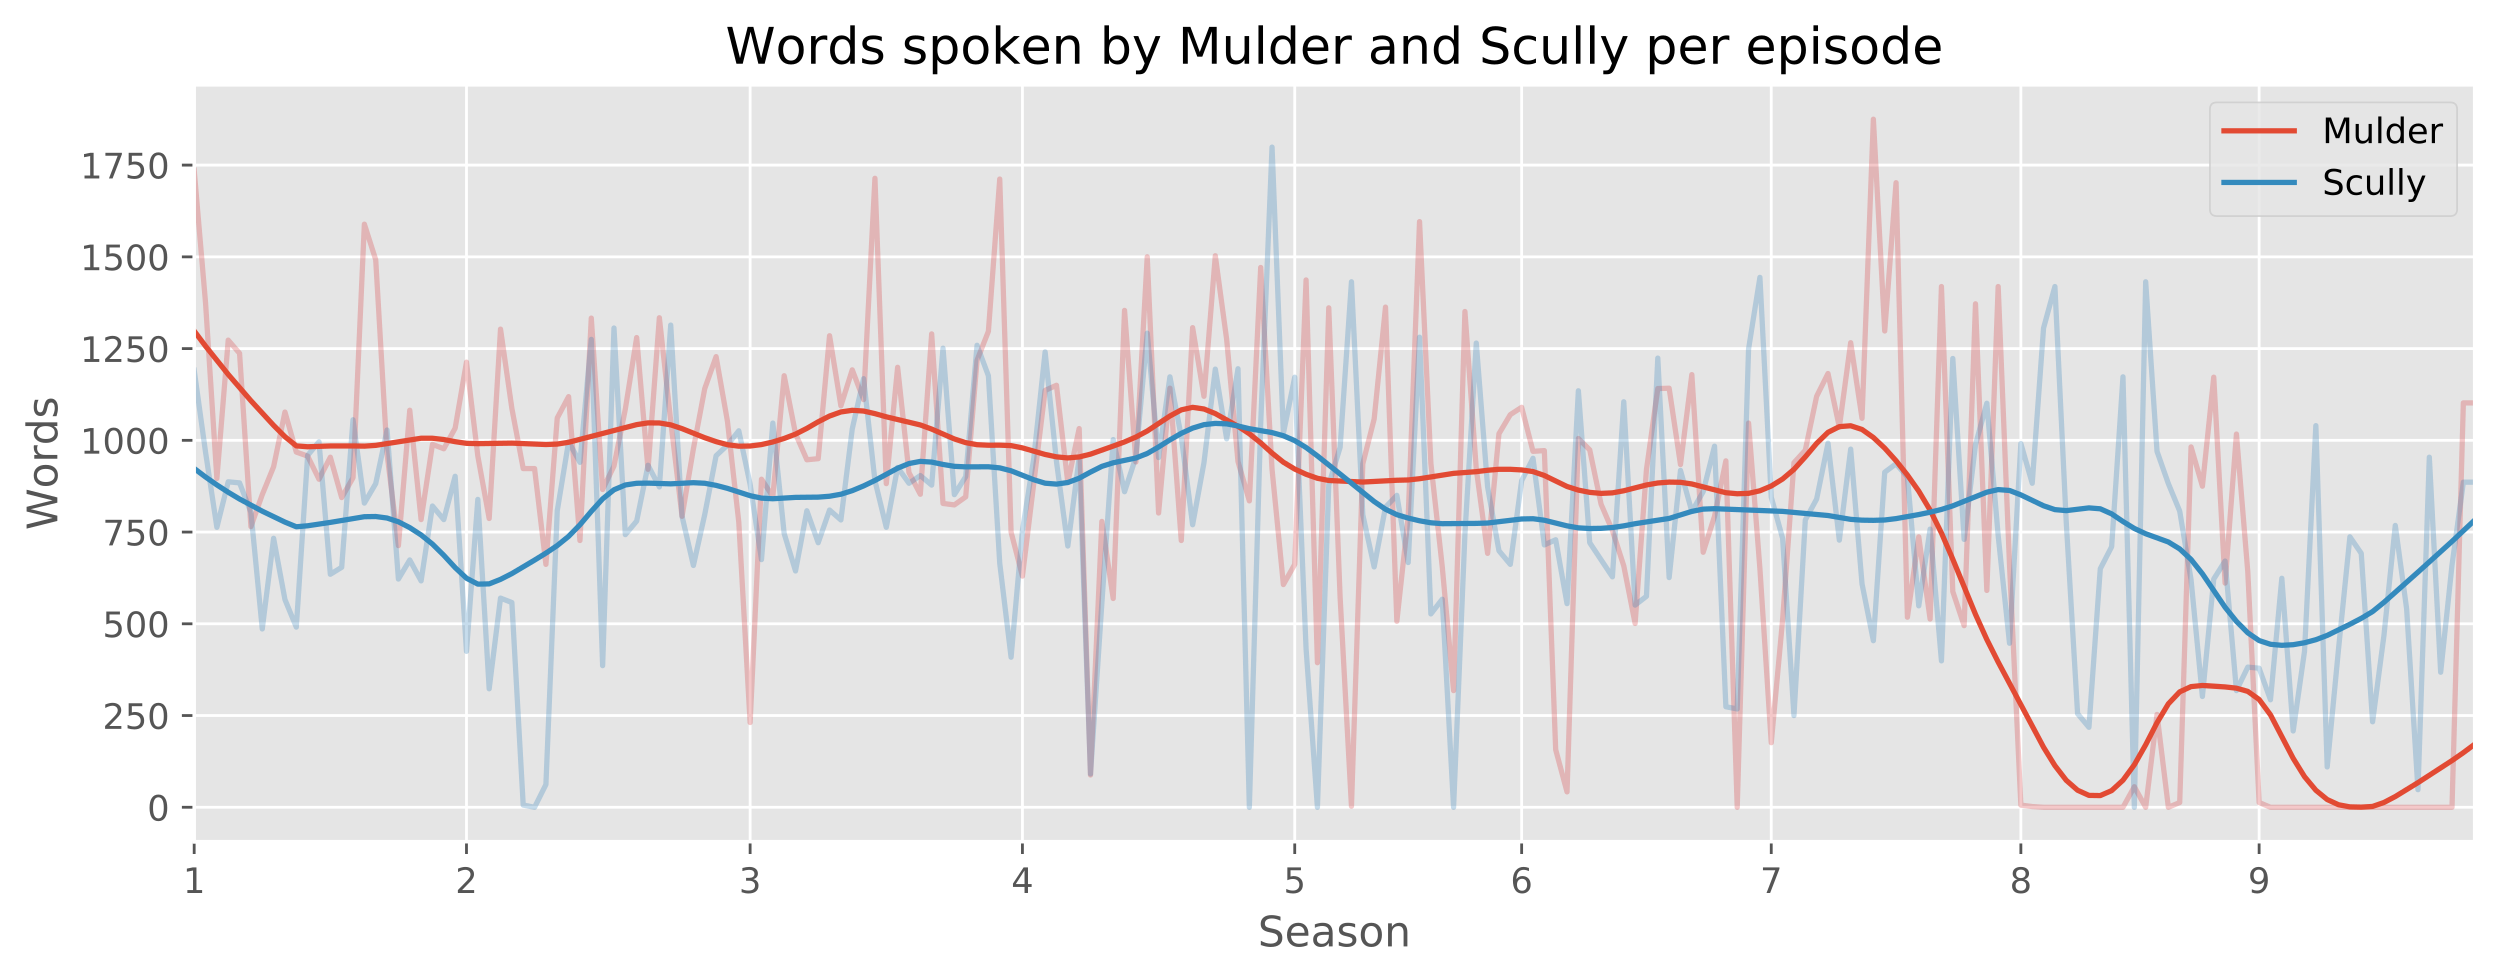 <?xml version="1.0" encoding="utf-8" standalone="no"?>
<!DOCTYPE svg PUBLIC "-//W3C//DTD SVG 1.1//EN"
  "http://www.w3.org/Graphics/SVG/1.1/DTD/svg11.dtd">
<!-- Created with matplotlib (https://matplotlib.org/) -->
<svg height="279.034pt" version="1.1" viewBox="0 0 711.489 279.034" width="711.489pt" xmlns="http://www.w3.org/2000/svg" xmlns:xlink="http://www.w3.org/1999/xlink">
 <defs>
  <style type="text/css">
*{stroke-linecap:butt;stroke-linejoin:round;}
  </style>
 </defs>
 <g id="figure_1">
  <g id="patch_1">
   <path d="M 0 279.034 
L 711.489 279.034 
L 711.489 0 
L 0 0 
z
" style="fill:#ffffff;"/>
  </g>
  <g id="axes_1">
   <g id="patch_2">
    <path d="M 55.264 239.542 
L 704.289 239.542 
L 704.289 24.142 
L 55.264 24.142 
z
" style="fill:#e5e5e5;"/>
   </g>
   <g id="matplotlib.axis_1">
    <g id="xtick_1">
     <g id="line2d_1">
      <path clip-path="url(#pb2a60cb264)" d="M 55.264 239.542 
L 55.264 24.142 
" style="fill:none;stroke:#ffffff;stroke-linecap:square;stroke-width:0.8;"/>
     </g>
     <g id="line2d_2">
      <defs>
       <path d="M 0 0 
L 0 3.5 
" id="m62b9adab04" style="stroke:#555555;stroke-width:0.8;"/>
      </defs>
      <g>
       <use style="fill:#555555;stroke:#555555;stroke-width:0.8;" x="55.264" xlink:href="#m62b9adab04" y="239.542"/>
      </g>
     </g>
     <g id="text_1">
      <!-- 1 -->
      <defs>
       <path d="M 12.406 8.297 
L 28.516 8.297 
L 28.516 63.922 
L 10.984 60.406 
L 10.984 69.391 
L 28.422 72.906 
L 38.281 72.906 
L 38.281 8.297 
L 54.391 8.297 
L 54.391 0 
L 12.406 0 
z
" id="DejaVuSans-49"/>
      </defs>
      <g style="fill:#555555;" transform="translate(52.083 254.14)scale(0.1 -0.1)">
       <use xlink:href="#DejaVuSans-49"/>
      </g>
     </g>
    </g>
    <g id="xtick_2">
     <g id="line2d_3">
      <path clip-path="url(#pb2a60cb264)" d="M 132.759 239.542 
L 132.759 24.142 
" style="fill:none;stroke:#ffffff;stroke-linecap:square;stroke-width:0.8;"/>
     </g>
     <g id="line2d_4">
      <g>
       <use style="fill:#555555;stroke:#555555;stroke-width:0.8;" x="132.759" xlink:href="#m62b9adab04" y="239.542"/>
      </g>
     </g>
     <g id="text_2">
      <!-- 2 -->
      <defs>
       <path d="M 19.188 8.297 
L 53.609 8.297 
L 53.609 0 
L 7.328 0 
L 7.328 8.297 
Q 12.938 14.109 22.625 23.891 
Q 32.328 33.688 34.812 36.531 
Q 39.547 41.844 41.422 45.531 
Q 43.312 49.219 43.312 52.781 
Q 43.312 58.594 39.234 62.25 
Q 35.156 65.922 28.609 65.922 
Q 23.969 65.922 18.812 64.312 
Q 13.672 62.703 7.812 59.422 
L 7.812 69.391 
Q 13.766 71.781 18.938 73 
Q 24.125 74.219 28.422 74.219 
Q 39.75 74.219 46.484 68.547 
Q 53.219 62.891 53.219 53.422 
Q 53.219 48.922 51.531 44.891 
Q 49.859 40.875 45.406 35.406 
Q 44.188 33.984 37.641 27.219 
Q 31.109 20.453 19.188 8.297 
z
" id="DejaVuSans-50"/>
      </defs>
      <g style="fill:#555555;" transform="translate(129.578 254.14)scale(0.1 -0.1)">
       <use xlink:href="#DejaVuSans-50"/>
      </g>
     </g>
    </g>
    <g id="xtick_3">
     <g id="line2d_5">
      <path clip-path="url(#pb2a60cb264)" d="M 213.484 239.542 
L 213.484 24.142 
" style="fill:none;stroke:#ffffff;stroke-linecap:square;stroke-width:0.8;"/>
     </g>
     <g id="line2d_6">
      <g>
       <use style="fill:#555555;stroke:#555555;stroke-width:0.8;" x="213.484" xlink:href="#m62b9adab04" y="239.542"/>
      </g>
     </g>
     <g id="text_3">
      <!-- 3 -->
      <defs>
       <path d="M 40.578 39.312 
Q 47.656 37.797 51.625 33 
Q 55.609 28.219 55.609 21.188 
Q 55.609 10.406 48.188 4.484 
Q 40.766 -1.422 27.094 -1.422 
Q 22.516 -1.422 17.656 -0.516 
Q 12.797 0.391 7.625 2.203 
L 7.625 11.719 
Q 11.719 9.328 16.594 8.109 
Q 21.484 6.891 26.812 6.891 
Q 36.078 6.891 40.938 10.547 
Q 45.797 14.203 45.797 21.188 
Q 45.797 27.641 41.281 31.266 
Q 36.766 34.906 28.719 34.906 
L 20.219 34.906 
L 20.219 43.016 
L 29.109 43.016 
Q 36.375 43.016 40.234 45.922 
Q 44.094 48.828 44.094 54.297 
Q 44.094 59.906 40.109 62.906 
Q 36.141 65.922 28.719 65.922 
Q 24.656 65.922 20.016 65.031 
Q 15.375 64.156 9.812 62.312 
L 9.812 71.094 
Q 15.438 72.656 20.344 73.438 
Q 25.25 74.219 29.594 74.219 
Q 40.828 74.219 47.359 69.109 
Q 53.906 64.016 53.906 55.328 
Q 53.906 49.266 50.438 45.094 
Q 46.969 40.922 40.578 39.312 
z
" id="DejaVuSans-51"/>
      </defs>
      <g style="fill:#555555;" transform="translate(210.303 254.14)scale(0.1 -0.1)">
       <use xlink:href="#DejaVuSans-51"/>
      </g>
     </g>
    </g>
    <g id="xtick_4">
     <g id="line2d_7">
      <path clip-path="url(#pb2a60cb264)" d="M 290.979 239.542 
L 290.979 24.142 
" style="fill:none;stroke:#ffffff;stroke-linecap:square;stroke-width:0.8;"/>
     </g>
     <g id="line2d_8">
      <g>
       <use style="fill:#555555;stroke:#555555;stroke-width:0.8;" x="290.979" xlink:href="#m62b9adab04" y="239.542"/>
      </g>
     </g>
     <g id="text_4">
      <!-- 4 -->
      <defs>
       <path d="M 37.797 64.312 
L 12.891 25.391 
L 37.797 25.391 
z
M 35.203 72.906 
L 47.609 72.906 
L 47.609 25.391 
L 58.016 25.391 
L 58.016 17.188 
L 47.609 17.188 
L 47.609 0 
L 37.797 0 
L 37.797 17.188 
L 4.891 17.188 
L 4.891 26.703 
z
" id="DejaVuSans-52"/>
      </defs>
      <g style="fill:#555555;" transform="translate(287.798 254.14)scale(0.1 -0.1)">
       <use xlink:href="#DejaVuSans-52"/>
      </g>
     </g>
    </g>
    <g id="xtick_5">
     <g id="line2d_9">
      <path clip-path="url(#pb2a60cb264)" d="M 368.475 239.542 
L 368.475 24.142 
" style="fill:none;stroke:#ffffff;stroke-linecap:square;stroke-width:0.8;"/>
     </g>
     <g id="line2d_10">
      <g>
       <use style="fill:#555555;stroke:#555555;stroke-width:0.8;" x="368.475" xlink:href="#m62b9adab04" y="239.542"/>
      </g>
     </g>
     <g id="text_5">
      <!-- 5 -->
      <defs>
       <path d="M 10.797 72.906 
L 49.516 72.906 
L 49.516 64.594 
L 19.828 64.594 
L 19.828 46.734 
Q 21.969 47.469 24.109 47.828 
Q 26.266 48.188 28.422 48.188 
Q 40.625 48.188 47.75 41.5 
Q 54.891 34.812 54.891 23.391 
Q 54.891 11.625 47.562 5.094 
Q 40.234 -1.422 26.906 -1.422 
Q 22.312 -1.422 17.547 -0.641 
Q 12.797 0.141 7.719 1.703 
L 7.719 11.625 
Q 12.109 9.234 16.797 8.062 
Q 21.484 6.891 26.703 6.891 
Q 35.156 6.891 40.078 11.328 
Q 45.016 15.766 45.016 23.391 
Q 45.016 31 40.078 35.438 
Q 35.156 39.891 26.703 39.891 
Q 22.75 39.891 18.812 39.016 
Q 14.891 38.141 10.797 36.281 
z
" id="DejaVuSans-53"/>
      </defs>
      <g style="fill:#555555;" transform="translate(365.294 254.14)scale(0.1 -0.1)">
       <use xlink:href="#DejaVuSans-53"/>
      </g>
     </g>
    </g>
    <g id="xtick_6">
     <g id="line2d_11">
      <path clip-path="url(#pb2a60cb264)" d="M 433.054 239.542 
L 433.054 24.142 
" style="fill:none;stroke:#ffffff;stroke-linecap:square;stroke-width:0.8;"/>
     </g>
     <g id="line2d_12">
      <g>
       <use style="fill:#555555;stroke:#555555;stroke-width:0.8;" x="433.054" xlink:href="#m62b9adab04" y="239.542"/>
      </g>
     </g>
     <g id="text_6">
      <!-- 6 -->
      <defs>
       <path d="M 33.016 40.375 
Q 26.375 40.375 22.484 35.828 
Q 18.609 31.297 18.609 23.391 
Q 18.609 15.531 22.484 10.953 
Q 26.375 6.391 33.016 6.391 
Q 39.656 6.391 43.531 10.953 
Q 47.406 15.531 47.406 23.391 
Q 47.406 31.297 43.531 35.828 
Q 39.656 40.375 33.016 40.375 
z
M 52.594 71.297 
L 52.594 62.312 
Q 48.875 64.062 45.094 64.984 
Q 41.312 65.922 37.594 65.922 
Q 27.828 65.922 22.672 59.328 
Q 17.531 52.734 16.797 39.406 
Q 19.672 43.656 24.016 45.922 
Q 28.375 48.188 33.594 48.188 
Q 44.578 48.188 50.953 41.516 
Q 57.328 34.859 57.328 23.391 
Q 57.328 12.156 50.688 5.359 
Q 44.047 -1.422 33.016 -1.422 
Q 20.359 -1.422 13.672 8.266 
Q 6.984 17.969 6.984 36.375 
Q 6.984 53.656 15.188 63.938 
Q 23.391 74.219 37.203 74.219 
Q 40.922 74.219 44.703 73.484 
Q 48.484 72.75 52.594 71.297 
z
" id="DejaVuSans-54"/>
      </defs>
      <g style="fill:#555555;" transform="translate(429.873 254.14)scale(0.1 -0.1)">
       <use xlink:href="#DejaVuSans-54"/>
      </g>
     </g>
    </g>
    <g id="xtick_7">
     <g id="line2d_13">
      <path clip-path="url(#pb2a60cb264)" d="M 504.092 239.542 
L 504.092 24.142 
" style="fill:none;stroke:#ffffff;stroke-linecap:square;stroke-width:0.8;"/>
     </g>
     <g id="line2d_14">
      <g>
       <use style="fill:#555555;stroke:#555555;stroke-width:0.8;" x="504.092" xlink:href="#m62b9adab04" y="239.542"/>
      </g>
     </g>
     <g id="text_7">
      <!-- 7 -->
      <defs>
       <path d="M 8.203 72.906 
L 55.078 72.906 
L 55.078 68.703 
L 28.609 0 
L 18.312 0 
L 43.219 64.594 
L 8.203 64.594 
z
" id="DejaVuSans-55"/>
      </defs>
      <g style="fill:#555555;" transform="translate(500.911 254.14)scale(0.1 -0.1)">
       <use xlink:href="#DejaVuSans-55"/>
      </g>
     </g>
    </g>
    <g id="xtick_8">
     <g id="line2d_15">
      <path clip-path="url(#pb2a60cb264)" d="M 575.13 239.542 
L 575.13 24.142 
" style="fill:none;stroke:#ffffff;stroke-linecap:square;stroke-width:0.8;"/>
     </g>
     <g id="line2d_16">
      <g>
       <use style="fill:#555555;stroke:#555555;stroke-width:0.8;" x="575.13" xlink:href="#m62b9adab04" y="239.542"/>
      </g>
     </g>
     <g id="text_8">
      <!-- 8 -->
      <defs>
       <path d="M 31.781 34.625 
Q 24.75 34.625 20.719 30.859 
Q 16.703 27.094 16.703 20.516 
Q 16.703 13.922 20.719 10.156 
Q 24.75 6.391 31.781 6.391 
Q 38.812 6.391 42.859 10.172 
Q 46.922 13.969 46.922 20.516 
Q 46.922 27.094 42.891 30.859 
Q 38.875 34.625 31.781 34.625 
z
M 21.922 38.812 
Q 15.578 40.375 12.031 44.719 
Q 8.5 49.078 8.5 55.328 
Q 8.5 64.062 14.719 69.141 
Q 20.953 74.219 31.781 74.219 
Q 42.672 74.219 48.875 69.141 
Q 55.078 64.062 55.078 55.328 
Q 55.078 49.078 51.531 44.719 
Q 48 40.375 41.703 38.812 
Q 48.828 37.156 52.797 32.312 
Q 56.781 27.484 56.781 20.516 
Q 56.781 9.906 50.312 4.234 
Q 43.844 -1.422 31.781 -1.422 
Q 19.734 -1.422 13.25 4.234 
Q 6.781 9.906 6.781 20.516 
Q 6.781 27.484 10.781 32.312 
Q 14.797 37.156 21.922 38.812 
z
M 18.312 54.391 
Q 18.312 48.734 21.844 45.562 
Q 25.391 42.391 31.781 42.391 
Q 38.141 42.391 41.719 45.562 
Q 45.312 48.734 45.312 54.391 
Q 45.312 60.062 41.719 63.234 
Q 38.141 66.406 31.781 66.406 
Q 25.391 66.406 21.844 63.234 
Q 18.312 60.062 18.312 54.391 
z
" id="DejaVuSans-56"/>
      </defs>
      <g style="fill:#555555;" transform="translate(571.948 254.14)scale(0.1 -0.1)">
       <use xlink:href="#DejaVuSans-56"/>
      </g>
     </g>
    </g>
    <g id="xtick_9">
     <g id="line2d_17">
      <path clip-path="url(#pb2a60cb264)" d="M 642.938 239.542 
L 642.938 24.142 
" style="fill:none;stroke:#ffffff;stroke-linecap:square;stroke-width:0.8;"/>
     </g>
     <g id="line2d_18">
      <g>
       <use style="fill:#555555;stroke:#555555;stroke-width:0.8;" x="642.938" xlink:href="#m62b9adab04" y="239.542"/>
      </g>
     </g>
     <g id="text_9">
      <!-- 9 -->
      <defs>
       <path d="M 10.984 1.516 
L 10.984 10.5 
Q 14.703 8.734 18.5 7.812 
Q 22.312 6.891 25.984 6.891 
Q 35.75 6.891 40.891 13.453 
Q 46.047 20.016 46.781 33.406 
Q 43.953 29.203 39.594 26.953 
Q 35.25 24.703 29.984 24.703 
Q 19.047 24.703 12.672 31.312 
Q 6.297 37.938 6.297 49.422 
Q 6.297 60.641 12.938 67.422 
Q 19.578 74.219 30.609 74.219 
Q 43.266 74.219 49.922 64.516 
Q 56.594 54.828 56.594 36.375 
Q 56.594 19.141 48.406 8.859 
Q 40.234 -1.422 26.422 -1.422 
Q 22.703 -1.422 18.891 -0.688 
Q 15.094 0.047 10.984 1.516 
z
M 30.609 32.422 
Q 37.25 32.422 41.125 36.953 
Q 45.016 41.5 45.016 49.422 
Q 45.016 57.281 41.125 61.844 
Q 37.25 66.406 30.609 66.406 
Q 23.969 66.406 20.094 61.844 
Q 16.219 57.281 16.219 49.422 
Q 16.219 41.5 20.094 36.953 
Q 23.969 32.422 30.609 32.422 
z
" id="DejaVuSans-57"/>
      </defs>
      <g style="fill:#555555;" transform="translate(639.757 254.14)scale(0.1 -0.1)">
       <use xlink:href="#DejaVuSans-57"/>
      </g>
     </g>
    </g>
    <g id="text_10">
     <!-- Season -->
     <defs>
      <path d="M 53.516 70.516 
L 53.516 60.891 
Q 47.906 63.578 42.922 64.891 
Q 37.938 66.219 33.297 66.219 
Q 25.25 66.219 20.875 63.094 
Q 16.5 59.969 16.5 54.203 
Q 16.5 49.359 19.406 46.891 
Q 22.312 44.438 30.422 42.922 
L 36.375 41.703 
Q 47.406 39.594 52.656 34.297 
Q 57.906 29 57.906 20.125 
Q 57.906 9.516 50.797 4.047 
Q 43.703 -1.422 29.984 -1.422 
Q 24.812 -1.422 18.969 -0.25 
Q 13.141 0.922 6.891 3.219 
L 6.891 13.375 
Q 12.891 10.016 18.656 8.297 
Q 24.422 6.594 29.984 6.594 
Q 38.422 6.594 43.016 9.906 
Q 47.609 13.234 47.609 19.391 
Q 47.609 24.75 44.312 27.781 
Q 41.016 30.812 33.5 32.328 
L 27.484 33.5 
Q 16.453 35.688 11.516 40.375 
Q 6.594 45.062 6.594 53.422 
Q 6.594 63.094 13.406 68.656 
Q 20.219 74.219 32.172 74.219 
Q 37.312 74.219 42.625 73.281 
Q 47.953 72.359 53.516 70.516 
z
" id="DejaVuSans-83"/>
      <path d="M 56.203 29.594 
L 56.203 25.203 
L 14.891 25.203 
Q 15.484 15.922 20.484 11.062 
Q 25.484 6.203 34.422 6.203 
Q 39.594 6.203 44.453 7.469 
Q 49.312 8.734 54.109 11.281 
L 54.109 2.781 
Q 49.266 0.734 44.188 -0.344 
Q 39.109 -1.422 33.891 -1.422 
Q 20.797 -1.422 13.156 6.188 
Q 5.516 13.812 5.516 26.812 
Q 5.516 40.234 12.766 48.109 
Q 20.016 56 32.328 56 
Q 43.359 56 49.781 48.891 
Q 56.203 41.797 56.203 29.594 
z
M 47.219 32.234 
Q 47.125 39.594 43.094 43.984 
Q 39.062 48.391 32.422 48.391 
Q 24.906 48.391 20.391 44.141 
Q 15.875 39.891 15.188 32.172 
z
" id="DejaVuSans-101"/>
      <path d="M 34.281 27.484 
Q 23.391 27.484 19.188 25 
Q 14.984 22.516 14.984 16.5 
Q 14.984 11.719 18.141 8.906 
Q 21.297 6.109 26.703 6.109 
Q 34.188 6.109 38.703 11.406 
Q 43.219 16.703 43.219 25.484 
L 43.219 27.484 
z
M 52.203 31.203 
L 52.203 0 
L 43.219 0 
L 43.219 8.297 
Q 40.141 3.328 35.547 0.953 
Q 30.953 -1.422 24.312 -1.422 
Q 15.922 -1.422 10.953 3.297 
Q 6 8.016 6 15.922 
Q 6 25.141 12.172 29.828 
Q 18.359 34.516 30.609 34.516 
L 43.219 34.516 
L 43.219 35.406 
Q 43.219 41.609 39.141 45 
Q 35.062 48.391 27.688 48.391 
Q 23 48.391 18.547 47.266 
Q 14.109 46.141 10.016 43.891 
L 10.016 52.203 
Q 14.938 54.109 19.578 55.047 
Q 24.219 56 28.609 56 
Q 40.484 56 46.344 49.844 
Q 52.203 43.703 52.203 31.203 
z
" id="DejaVuSans-97"/>
      <path d="M 44.281 53.078 
L 44.281 44.578 
Q 40.484 46.531 36.375 47.5 
Q 32.281 48.484 27.875 48.484 
Q 21.188 48.484 17.844 46.438 
Q 14.5 44.391 14.5 40.281 
Q 14.5 37.156 16.891 35.375 
Q 19.281 33.594 26.516 31.984 
L 29.594 31.297 
Q 39.156 29.25 43.188 25.516 
Q 47.219 21.781 47.219 15.094 
Q 47.219 7.469 41.188 3.016 
Q 35.156 -1.422 24.609 -1.422 
Q 20.219 -1.422 15.453 -0.562 
Q 10.688 0.297 5.422 2 
L 5.422 11.281 
Q 10.406 8.688 15.234 7.391 
Q 20.062 6.109 24.812 6.109 
Q 31.156 6.109 34.562 8.281 
Q 37.984 10.453 37.984 14.406 
Q 37.984 18.062 35.516 20.016 
Q 33.062 21.969 24.703 23.781 
L 21.578 24.516 
Q 13.234 26.266 9.516 29.906 
Q 5.812 33.547 5.812 39.891 
Q 5.812 47.609 11.281 51.797 
Q 16.75 56 26.812 56 
Q 31.781 56 36.172 55.266 
Q 40.578 54.547 44.281 53.078 
z
" id="DejaVuSans-115"/>
      <path d="M 30.609 48.391 
Q 23.391 48.391 19.188 42.75 
Q 14.984 37.109 14.984 27.297 
Q 14.984 17.484 19.156 11.844 
Q 23.344 6.203 30.609 6.203 
Q 37.797 6.203 41.984 11.859 
Q 46.188 17.531 46.188 27.297 
Q 46.188 37.016 41.984 42.703 
Q 37.797 48.391 30.609 48.391 
z
M 30.609 56 
Q 42.328 56 49.016 48.375 
Q 55.719 40.766 55.719 27.297 
Q 55.719 13.875 49.016 6.219 
Q 42.328 -1.422 30.609 -1.422 
Q 18.844 -1.422 12.172 6.219 
Q 5.516 13.875 5.516 27.297 
Q 5.516 40.766 12.172 48.375 
Q 18.844 56 30.609 56 
z
" id="DejaVuSans-111"/>
      <path d="M 54.891 33.016 
L 54.891 0 
L 45.906 0 
L 45.906 32.719 
Q 45.906 40.484 42.875 44.328 
Q 39.844 48.188 33.797 48.188 
Q 26.516 48.188 22.312 43.547 
Q 18.109 38.922 18.109 30.906 
L 18.109 0 
L 9.078 0 
L 9.078 54.688 
L 18.109 54.688 
L 18.109 46.188 
Q 21.344 51.125 25.703 53.562 
Q 30.078 56 35.797 56 
Q 45.219 56 50.047 50.172 
Q 54.891 44.344 54.891 33.016 
z
" id="DejaVuSans-110"/>
     </defs>
     <g style="fill:#555555;" transform="translate(357.999 269.338)scale(0.12 -0.12)">
      <use xlink:href="#DejaVuSans-83"/>
      <use x="63.477" xlink:href="#DejaVuSans-101"/>
      <use x="125" xlink:href="#DejaVuSans-97"/>
      <use x="186.279" xlink:href="#DejaVuSans-115"/>
      <use x="238.379" xlink:href="#DejaVuSans-111"/>
      <use x="299.561" xlink:href="#DejaVuSans-110"/>
     </g>
    </g>
   </g>
   <g id="matplotlib.axis_2">
    <g id="ytick_1">
     <g id="line2d_19">
      <path clip-path="url(#pb2a60cb264)" d="M 55.264 229.751 
L 704.289 229.751 
" style="fill:none;stroke:#ffffff;stroke-linecap:square;stroke-width:0.8;"/>
     </g>
     <g id="line2d_20">
      <defs>
       <path d="M 0 0 
L -3.5 0 
" id="m529d21bf73" style="stroke:#555555;stroke-width:0.8;"/>
      </defs>
      <g>
       <use style="fill:#555555;stroke:#555555;stroke-width:0.8;" x="55.264" xlink:href="#m529d21bf73" y="229.751"/>
      </g>
     </g>
     <g id="text_11">
      <!-- 0 -->
      <defs>
       <path d="M 31.781 66.406 
Q 24.172 66.406 20.328 58.906 
Q 16.5 51.422 16.5 36.375 
Q 16.5 21.391 20.328 13.891 
Q 24.172 6.391 31.781 6.391 
Q 39.453 6.391 43.281 13.891 
Q 47.125 21.391 47.125 36.375 
Q 47.125 51.422 43.281 58.906 
Q 39.453 66.406 31.781 66.406 
z
M 31.781 74.219 
Q 44.047 74.219 50.516 64.516 
Q 56.984 54.828 56.984 36.375 
Q 56.984 17.969 50.516 8.266 
Q 44.047 -1.422 31.781 -1.422 
Q 19.531 -1.422 13.062 8.266 
Q 6.594 17.969 6.594 36.375 
Q 6.594 54.828 13.062 64.516 
Q 19.531 74.219 31.781 74.219 
z
" id="DejaVuSans-48"/>
      </defs>
      <g style="fill:#555555;" transform="translate(41.901 233.55)scale(0.1 -0.1)">
       <use xlink:href="#DejaVuSans-48"/>
      </g>
     </g>
    </g>
    <g id="ytick_2">
     <g id="line2d_21">
      <path clip-path="url(#pb2a60cb264)" d="M 55.264 203.642 
L 704.289 203.642 
" style="fill:none;stroke:#ffffff;stroke-linecap:square;stroke-width:0.8;"/>
     </g>
     <g id="line2d_22">
      <g>
       <use style="fill:#555555;stroke:#555555;stroke-width:0.8;" x="55.264" xlink:href="#m529d21bf73" y="203.642"/>
      </g>
     </g>
     <g id="text_12">
      <!-- 250 -->
      <g style="fill:#555555;" transform="translate(29.176 207.441)scale(0.1 -0.1)">
       <use xlink:href="#DejaVuSans-50"/>
       <use x="63.623" xlink:href="#DejaVuSans-53"/>
       <use x="127.246" xlink:href="#DejaVuSans-48"/>
      </g>
     </g>
    </g>
    <g id="ytick_3">
     <g id="line2d_23">
      <path clip-path="url(#pb2a60cb264)" d="M 55.264 177.533 
L 704.289 177.533 
" style="fill:none;stroke:#ffffff;stroke-linecap:square;stroke-width:0.8;"/>
     </g>
     <g id="line2d_24">
      <g>
       <use style="fill:#555555;stroke:#555555;stroke-width:0.8;" x="55.264" xlink:href="#m529d21bf73" y="177.533"/>
      </g>
     </g>
     <g id="text_13">
      <!-- 500 -->
      <g style="fill:#555555;" transform="translate(29.176 181.332)scale(0.1 -0.1)">
       <use xlink:href="#DejaVuSans-53"/>
       <use x="63.623" xlink:href="#DejaVuSans-48"/>
       <use x="127.246" xlink:href="#DejaVuSans-48"/>
      </g>
     </g>
    </g>
    <g id="ytick_4">
     <g id="line2d_25">
      <path clip-path="url(#pb2a60cb264)" d="M 55.264 151.424 
L 704.289 151.424 
" style="fill:none;stroke:#ffffff;stroke-linecap:square;stroke-width:0.8;"/>
     </g>
     <g id="line2d_26">
      <g>
       <use style="fill:#555555;stroke:#555555;stroke-width:0.8;" x="55.264" xlink:href="#m529d21bf73" y="151.424"/>
      </g>
     </g>
     <g id="text_14">
      <!-- 750 -->
      <g style="fill:#555555;" transform="translate(29.176 155.223)scale(0.1 -0.1)">
       <use xlink:href="#DejaVuSans-55"/>
       <use x="63.623" xlink:href="#DejaVuSans-53"/>
       <use x="127.246" xlink:href="#DejaVuSans-48"/>
      </g>
     </g>
    </g>
    <g id="ytick_5">
     <g id="line2d_27">
      <path clip-path="url(#pb2a60cb264)" d="M 55.264 125.314 
L 704.289 125.314 
" style="fill:none;stroke:#ffffff;stroke-linecap:square;stroke-width:0.8;"/>
     </g>
     <g id="line2d_28">
      <g>
       <use style="fill:#555555;stroke:#555555;stroke-width:0.8;" x="55.264" xlink:href="#m529d21bf73" y="125.314"/>
      </g>
     </g>
     <g id="text_15">
      <!-- 1000 -->
      <g style="fill:#555555;" transform="translate(22.814 129.114)scale(0.1 -0.1)">
       <use xlink:href="#DejaVuSans-49"/>
       <use x="63.623" xlink:href="#DejaVuSans-48"/>
       <use x="127.246" xlink:href="#DejaVuSans-48"/>
       <use x="190.869" xlink:href="#DejaVuSans-48"/>
      </g>
     </g>
    </g>
    <g id="ytick_6">
     <g id="line2d_29">
      <path clip-path="url(#pb2a60cb264)" d="M 55.264 99.205 
L 704.289 99.205 
" style="fill:none;stroke:#ffffff;stroke-linecap:square;stroke-width:0.8;"/>
     </g>
     <g id="line2d_30">
      <g>
       <use style="fill:#555555;stroke:#555555;stroke-width:0.8;" x="55.264" xlink:href="#m529d21bf73" y="99.205"/>
      </g>
     </g>
     <g id="text_16">
      <!-- 1250 -->
      <g style="fill:#555555;" transform="translate(22.814 103.005)scale(0.1 -0.1)">
       <use xlink:href="#DejaVuSans-49"/>
       <use x="63.623" xlink:href="#DejaVuSans-50"/>
       <use x="127.246" xlink:href="#DejaVuSans-53"/>
       <use x="190.869" xlink:href="#DejaVuSans-48"/>
      </g>
     </g>
    </g>
    <g id="ytick_7">
     <g id="line2d_31">
      <path clip-path="url(#pb2a60cb264)" d="M 55.264 73.096 
L 704.289 73.096 
" style="fill:none;stroke:#ffffff;stroke-linecap:square;stroke-width:0.8;"/>
     </g>
     <g id="line2d_32">
      <g>
       <use style="fill:#555555;stroke:#555555;stroke-width:0.8;" x="55.264" xlink:href="#m529d21bf73" y="73.096"/>
      </g>
     </g>
     <g id="text_17">
      <!-- 1500 -->
      <g style="fill:#555555;" transform="translate(22.814 76.896)scale(0.1 -0.1)">
       <use xlink:href="#DejaVuSans-49"/>
       <use x="63.623" xlink:href="#DejaVuSans-53"/>
       <use x="127.246" xlink:href="#DejaVuSans-48"/>
       <use x="190.869" xlink:href="#DejaVuSans-48"/>
      </g>
     </g>
    </g>
    <g id="ytick_8">
     <g id="line2d_33">
      <path clip-path="url(#pb2a60cb264)" d="M 55.264 46.987 
L 704.289 46.987 
" style="fill:none;stroke:#ffffff;stroke-linecap:square;stroke-width:0.8;"/>
     </g>
     <g id="line2d_34">
      <g>
       <use style="fill:#555555;stroke:#555555;stroke-width:0.8;" x="55.264" xlink:href="#m529d21bf73" y="46.987"/>
      </g>
     </g>
     <g id="text_18">
      <!-- 1750 -->
      <g style="fill:#555555;" transform="translate(22.814 50.786)scale(0.1 -0.1)">
       <use xlink:href="#DejaVuSans-49"/>
       <use x="63.623" xlink:href="#DejaVuSans-55"/>
       <use x="127.246" xlink:href="#DejaVuSans-53"/>
       <use x="190.869" xlink:href="#DejaVuSans-48"/>
      </g>
     </g>
    </g>
    <g id="text_19">
     <!-- Words -->
     <defs>
      <path d="M 3.328 72.906 
L 13.281 72.906 
L 28.609 11.281 
L 43.891 72.906 
L 54.984 72.906 
L 70.312 11.281 
L 85.594 72.906 
L 95.609 72.906 
L 77.297 0 
L 64.891 0 
L 49.516 63.281 
L 33.984 0 
L 21.578 0 
z
" id="DejaVuSans-87"/>
      <path d="M 41.109 46.297 
Q 39.594 47.172 37.812 47.578 
Q 36.031 48 33.891 48 
Q 26.266 48 22.188 43.047 
Q 18.109 38.094 18.109 28.812 
L 18.109 0 
L 9.078 0 
L 9.078 54.688 
L 18.109 54.688 
L 18.109 46.188 
Q 20.953 51.172 25.484 53.578 
Q 30.031 56 36.531 56 
Q 37.453 56 38.578 55.875 
Q 39.703 55.766 41.062 55.516 
z
" id="DejaVuSans-114"/>
      <path d="M 45.406 46.391 
L 45.406 75.984 
L 54.391 75.984 
L 54.391 0 
L 45.406 0 
L 45.406 8.203 
Q 42.578 3.328 38.25 0.953 
Q 33.938 -1.422 27.875 -1.422 
Q 17.969 -1.422 11.734 6.484 
Q 5.516 14.406 5.516 27.297 
Q 5.516 40.188 11.734 48.094 
Q 17.969 56 27.875 56 
Q 33.938 56 38.25 53.625 
Q 42.578 51.266 45.406 46.391 
z
M 14.797 27.297 
Q 14.797 17.391 18.875 11.75 
Q 22.953 6.109 30.078 6.109 
Q 37.203 6.109 41.297 11.75 
Q 45.406 17.391 45.406 27.297 
Q 45.406 37.203 41.297 42.844 
Q 37.203 48.484 30.078 48.484 
Q 22.953 48.484 18.875 42.844 
Q 14.797 37.203 14.797 27.297 
z
" id="DejaVuSans-100"/>
     </defs>
     <g style="fill:#555555;" transform="translate(16.318 150.841)rotate(-90)scale(0.12 -0.12)">
      <use xlink:href="#DejaVuSans-87"/>
      <use x="98.799" xlink:href="#DejaVuSans-111"/>
      <use x="159.98" xlink:href="#DejaVuSans-114"/>
      <use x="201.078" xlink:href="#DejaVuSans-100"/>
      <use x="264.555" xlink:href="#DejaVuSans-115"/>
     </g>
    </g>
   </g>
   <g id="line2d_35">
    <path clip-path="url(#pb2a60cb264)" d="M 55.264 48.449 
L 58.493 86.151 
L 61.722 136.176 
L 64.951 96.803 
L 68.18 100.563 
L 71.409 149.857 
L 74.638 140.771 
L 77.867 132.834 
L 81.096 117.273 
L 84.325 128.656 
L 87.554 129.805 
L 90.783 136.385 
L 94.012 130.119 
L 97.24 141.607 
L 100.469 135.967 
L 103.698 63.801 
L 106.927 73.932 
L 110.156 129.179 
L 113.385 155.288 
L 116.614 116.751 
L 119.843 147.873 
L 123.072 126.463 
L 126.301 127.717 
L 129.53 121.868 
L 132.759 103.07 
L 135.988 129.805 
L 139.217 147.559 
L 142.446 93.67 
L 145.675 116.229 
L 148.904 133.356 
L 152.133 133.356 
L 155.362 160.614 
L 158.591 118.944 
L 161.82 112.887 
L 165.049 153.826 
L 168.278 90.537 
L 171.507 139.309 
L 174.736 132.625 
L 177.965 116.437 
L 181.194 96.072 
L 184.423 133.565 
L 187.652 90.433 
L 190.881 119.779 
L 194.11 146.933 
L 197.339 127.717 
L 200.568 110.589 
L 203.797 101.503 
L 207.026 119.884 
L 210.255 148.604 
L 213.484 205.626 
L 216.713 136.385 
L 219.942 141.293 
L 223.171 106.934 
L 226.4 123.435 
L 229.629 130.85 
L 232.858 130.536 
L 236.087 95.55 
L 239.316 115.497 
L 242.545 105.263 
L 245.774 113.722 
L 249.003 50.747 
L 252.232 137.638 
L 255.461 104.532 
L 258.689 134.505 
L 261.918 140.667 
L 265.147 95.028 
L 268.376 143.278 
L 271.605 143.695 
L 274.834 141.398 
L 278.063 102.547 
L 281.292 94.297 
L 284.521 50.956 
L 287.75 151.424 
L 290.979 163.956 
L 297.437 111.111 
L 300.666 109.649 
L 303.895 137.325 
L 307.124 121.973 
L 310.353 220.56 
L 313.582 148.395 
L 316.811 170.327 
L 320.04 88.344 
L 323.269 131.476 
L 326.498 73.096 
L 329.727 145.993 
L 332.956 110.485 
L 336.185 153.826 
L 339.414 93.253 
L 342.643 112.782 
L 345.872 72.783 
L 349.101 96.594 
L 352.33 131.372 
L 355.559 142.546 
L 358.788 76.125 
L 362.017 133.565 
L 365.246 166.358 
L 368.475 160.614 
L 371.704 79.676 
L 374.933 188.603 
L 378.162 87.613 
L 381.391 170.013 
L 384.62 229.438 
L 387.849 131.998 
L 391.078 119.257 
L 394.307 87.404 
L 397.536 176.802 
L 400.765 147.142 
L 403.994 63.07 
L 407.223 131.894 
L 410.452 161.241 
L 413.681 196.54 
L 416.91 88.657 
L 420.139 133.461 
L 423.367 157.481 
L 426.596 123.435 
L 429.825 118.004 
L 433.054 115.915 
L 436.283 128.448 
L 439.512 128.239 
L 442.741 213.354 
L 445.97 225.365 
L 449.199 124.792 
L 452.428 128.03 
L 455.657 143.486 
L 458.886 151.006 
L 462.115 161.032 
L 465.344 177.428 
L 468.573 133.669 
L 471.802 110.589 
L 475.031 110.485 
L 478.26 132.207 
L 481.489 106.62 
L 484.718 157.168 
L 487.947 146.933 
L 491.176 131.163 
L 494.405 229.751 
L 497.634 120.406 
L 500.863 161.867 
L 504.092 211.37 
L 507.321 176.384 
L 510.55 131.685 
L 513.779 128.134 
L 517.008 112.782 
L 520.237 106.307 
L 523.466 121.555 
L 526.695 97.534 
L 529.924 119.048 
L 533.153 33.933 
L 536.382 94.192 
L 539.611 52 
L 542.84 175.653 
L 546.069 152.781 
L 549.298 176.175 
L 552.527 81.556 
L 555.756 168.342 
L 558.985 178.055 
L 562.214 86.464 
L 565.443 168.029 
L 568.672 81.556 
L 571.901 160.823 
L 575.13 229.124 
L 578.359 229.542 
L 581.588 229.751 
L 604.19 229.751 
L 607.419 223.902 
L 610.648 229.751 
L 613.877 203.328 
L 617.106 229.751 
L 620.335 228.393 
L 623.564 127.194 
L 626.793 138.369 
L 630.022 107.351 
L 633.251 165.94 
L 636.48 123.539 
L 639.709 162.703 
L 642.938 228.393 
L 646.167 229.751 
L 697.831 229.751 
L 701.06 114.662 
L 704.289 114.662 
L 704.289 114.662 
" style="fill:none;stroke:#d62728;stroke-linecap:square;stroke-opacity:0.25;stroke-width:1.5;"/>
   </g>
   <g id="line2d_36">
    <path clip-path="url(#pb2a60cb264)" d="M 55.264 105.367 
L 58.493 128.656 
L 61.722 150.066 
L 64.951 137.116 
L 68.18 137.429 
L 71.409 145.784 
L 74.638 178.995 
L 77.867 153.199 
L 81.096 170.64 
L 84.325 178.473 
L 87.554 129.596 
L 90.783 125.732 
L 94.012 163.434 
L 97.24 161.449 
L 100.469 119.466 
L 103.698 143.173 
L 106.927 137.638 
L 110.156 122.39 
L 113.385 164.791 
L 116.614 159.361 
L 119.843 165.314 
L 123.072 144.009 
L 126.301 147.873 
L 129.53 135.549 
L 132.759 185.365 
L 135.988 142.129 
L 139.217 196.018 
L 142.446 170.222 
L 145.675 171.475 
L 148.904 229.124 
L 152.133 229.751 
L 155.362 223.276 
L 158.591 145.366 
L 161.82 125.732 
L 165.049 131.581 
L 168.278 96.594 
L 171.507 189.438 
L 174.736 93.357 
L 177.965 152.155 
L 181.194 148.29 
L 184.423 132.416 
L 187.652 138.578 
L 190.881 92.521 
L 194.11 146.933 
L 197.339 160.927 
L 200.568 146.411 
L 203.797 129.701 
L 207.026 126.672 
L 210.255 122.599 
L 213.484 137.847 
L 216.713 159.256 
L 219.942 120.406 
L 223.171 151.841 
L 226.4 162.494 
L 229.629 145.366 
L 232.858 154.452 
L 236.087 145.157 
L 239.316 147.977 
L 242.545 122.077 
L 245.774 107.769 
L 249.003 136.802 
L 252.232 150.066 
L 255.461 133.043 
L 258.689 137.534 
L 261.918 135.34 
L 265.147 138.056 
L 268.376 99.101 
L 271.605 140.771 
L 274.834 135.654 
L 278.063 98.265 
L 281.292 106.934 
L 284.521 160.301 
L 287.75 187.036 
L 290.979 151.006 
L 294.208 130.432 
L 297.437 100.145 
L 300.666 131.372 
L 303.895 155.392 
L 307.124 130.327 
L 310.353 220.247 
L 313.582 171.684 
L 316.811 125.106 
L 320.04 139.936 
L 323.269 130.119 
L 326.498 94.819 
L 329.727 130.223 
L 332.956 107.247 
L 336.185 124.27 
L 339.414 149.335 
L 342.643 131.685 
L 345.872 105.054 
L 349.101 124.897 
L 352.33 104.949 
L 355.559 229.751 
L 358.788 120.51 
L 362.017 41.87 
L 365.246 123.33 
L 368.475 107.351 
L 371.704 184.634 
L 374.933 229.751 
L 378.162 137.951 
L 381.391 127.299 
L 384.62 80.198 
L 387.849 146.515 
L 391.078 161.345 
L 394.307 144.322 
L 397.536 140.98 
L 400.765 160.092 
L 403.994 95.968 
L 407.223 174.713 
L 410.452 170.535 
L 413.681 229.751 
L 416.91 152.05 
L 420.139 97.639 
L 423.367 138.578 
L 426.596 156.75 
L 429.825 160.614 
L 433.054 136.802 
L 436.283 130.432 
L 439.512 155.079 
L 442.741 153.617 
L 445.97 171.789 
L 449.199 111.216 
L 452.428 154.452 
L 458.886 164.165 
L 462.115 114.349 
L 465.344 172.206 
L 468.573 169.7 
L 471.802 101.921 
L 475.031 164.374 
L 478.26 133.878 
L 481.489 145.575 
L 484.718 139.936 
L 487.947 126.985 
L 491.176 201.135 
L 494.405 201.762 
L 497.634 99.31 
L 500.863 78.945 
L 504.092 141.502 
L 507.321 153.199 
L 510.55 203.642 
L 513.779 147.977 
L 517.008 142.024 
L 520.237 126.15 
L 523.466 153.721 
L 526.695 127.821 
L 529.924 166.149 
L 533.153 182.337 
L 536.382 134.4 
L 539.611 131.998 
L 542.84 135.758 
L 546.069 172.415 
L 549.298 150.588 
L 552.527 188.081 
L 555.756 102.025 
L 558.985 153.512 
L 562.214 126.568 
L 565.443 114.766 
L 568.672 152.468 
L 571.901 183.068 
L 575.13 126.254 
L 578.359 137.534 
L 581.588 93.357 
L 584.816 81.556 
L 588.045 148.604 
L 591.274 203.12 
L 594.503 206.984 
L 597.732 161.867 
L 600.961 155.601 
L 604.19 107.247 
L 607.419 229.751 
L 610.648 80.198 
L 613.877 128.448 
L 617.106 137.638 
L 620.335 145.471 
L 623.564 165 
L 626.793 198.211 
L 630.022 164.791 
L 633.251 159.674 
L 636.48 196.54 
L 639.709 189.856 
L 642.938 190.169 
L 646.167 199.151 
L 649.396 164.583 
L 652.625 208.028 
L 655.854 185.365 
L 659.083 121.137 
L 662.312 218.263 
L 665.541 184.634 
L 668.77 152.781 
L 671.999 157.481 
L 675.228 205.417 
L 678.457 180.875 
L 681.686 149.544 
L 684.915 173.251 
L 688.144 224.738 
L 691.373 130.119 
L 694.602 191.318 
L 697.831 160.823 
L 701.06 137.22 
L 704.289 137.22 
L 704.289 137.22 
" style="fill:none;stroke:#1f77b4;stroke-linecap:square;stroke-opacity:0.25;stroke-width:1.5;"/>
   </g>
   <g id="line2d_37">
    <path clip-path="url(#pb2a60cb264)" d="M 55.264 94.192 
L 58.493 98.504 
L 64.951 106.565 
L 71.409 114.039 
L 77.867 121.054 
L 81.096 124.28 
L 84.325 126.897 
L 87.554 127.146 
L 94.012 126.922 
L 100.469 126.912 
L 103.698 126.97 
L 106.927 126.752 
L 119.843 124.721 
L 123.072 124.726 
L 126.301 125.088 
L 129.53 125.698 
L 132.759 126.172 
L 135.988 126.256 
L 145.675 126.114 
L 155.362 126.51 
L 158.591 126.383 
L 161.82 125.871 
L 181.194 120.848 
L 184.423 120.354 
L 187.652 120.377 
L 190.881 120.912 
L 194.11 121.989 
L 200.568 124.571 
L 203.797 125.684 
L 207.026 126.566 
L 210.255 126.984 
L 213.484 126.935 
L 216.713 126.526 
L 219.942 125.782 
L 223.171 124.781 
L 226.4 123.55 
L 229.629 121.911 
L 232.858 120.043 
L 236.087 118.399 
L 239.316 117.241 
L 242.545 116.772 
L 245.774 116.981 
L 249.003 117.718 
L 252.232 118.622 
L 261.918 120.938 
L 265.147 122.117 
L 271.605 124.929 
L 274.834 125.972 
L 278.063 126.561 
L 281.292 126.713 
L 284.521 126.693 
L 287.75 126.819 
L 290.979 127.466 
L 297.437 129.338 
L 300.666 130.021 
L 303.895 130.326 
L 307.124 130.042 
L 310.353 129.246 
L 316.811 126.953 
L 320.04 125.77 
L 323.269 124.384 
L 326.498 122.661 
L 332.956 118.39 
L 336.185 116.647 
L 339.414 115.927 
L 342.643 116.395 
L 345.872 117.702 
L 352.33 121.326 
L 355.559 123.447 
L 358.788 126.039 
L 362.017 128.943 
L 365.246 131.543 
L 368.475 133.495 
L 371.704 134.979 
L 374.933 136.119 
L 378.162 136.743 
L 387.849 137.191 
L 397.536 136.679 
L 400.765 136.595 
L 403.994 136.242 
L 413.681 134.716 
L 420.139 134.233 
L 423.367 133.835 
L 426.596 133.56 
L 429.825 133.563 
L 433.054 133.739 
L 436.283 134.208 
L 439.512 135.316 
L 445.97 138.454 
L 449.199 139.481 
L 452.428 140.125 
L 455.657 140.418 
L 458.886 140.269 
L 462.115 139.674 
L 468.573 138.021 
L 471.802 137.455 
L 475.031 137.207 
L 478.26 137.265 
L 481.489 137.736 
L 491.176 140.223 
L 494.405 140.52 
L 497.634 140.405 
L 500.863 139.675 
L 504.092 138.314 
L 507.321 136.322 
L 510.55 133.584 
L 513.779 130.024 
L 517.008 126.189 
L 520.237 123.044 
L 523.466 121.42 
L 526.695 121.17 
L 529.924 122.226 
L 533.153 124.509 
L 536.382 127.54 
L 539.611 131.129 
L 542.84 135.197 
L 546.069 139.771 
L 549.298 145.182 
L 552.527 151.693 
L 555.756 159.151 
L 562.214 174.843 
L 565.443 182 
L 568.672 188.421 
L 581.588 212.666 
L 584.816 217.889 
L 588.045 222.071 
L 591.274 224.898 
L 594.503 226.364 
L 597.732 226.418 
L 600.961 225.004 
L 604.19 222.046 
L 607.419 217.649 
L 610.648 211.966 
L 613.877 205.684 
L 617.106 200.304 
L 620.335 196.896 
L 623.564 195.4 
L 626.793 195.083 
L 633.251 195.497 
L 636.48 195.854 
L 639.709 196.765 
L 642.938 199.072 
L 646.167 203.443 
L 652.625 215.818 
L 655.854 221.028 
L 659.083 224.905 
L 662.312 227.545 
L 665.541 229.029 
L 668.77 229.637 
L 671.999 229.717 
L 675.228 229.505 
L 678.457 228.385 
L 681.686 226.695 
L 688.144 222.734 
L 697.831 216.449 
L 701.06 214.205 
L 704.289 211.8 
L 704.289 211.8 
" style="fill:none;stroke:#e24a33;stroke-linecap:square;stroke-width:1.5;"/>
   </g>
   <g id="line2d_38">
    <path clip-path="url(#pb2a60cb264)" d="M 55.264 133.314 
L 58.493 135.749 
L 61.722 138.002 
L 64.951 140.089 
L 68.18 142.019 
L 74.638 145.479 
L 81.096 148.589 
L 84.325 149.917 
L 87.554 149.634 
L 94.012 148.671 
L 103.698 147.052 
L 106.927 146.999 
L 110.156 147.43 
L 113.385 148.499 
L 116.614 150.159 
L 119.843 152.244 
L 123.072 154.842 
L 126.301 158.034 
L 129.53 161.537 
L 132.759 164.56 
L 135.988 166.238 
L 139.217 166.169 
L 142.446 164.881 
L 145.675 163.24 
L 152.133 159.405 
L 155.362 157.413 
L 158.591 155.259 
L 161.82 152.649 
L 165.049 149.357 
L 168.278 145.534 
L 171.507 141.971 
L 174.736 139.387 
L 177.965 138.022 
L 181.194 137.54 
L 184.423 137.498 
L 190.881 137.698 
L 197.339 137.371 
L 200.568 137.536 
L 203.797 138.135 
L 207.026 138.986 
L 213.484 141.073 
L 216.713 141.765 
L 219.942 141.939 
L 226.4 141.554 
L 232.858 141.481 
L 236.087 141.23 
L 239.316 140.656 
L 242.545 139.637 
L 245.774 138.29 
L 249.003 136.738 
L 255.461 133.25 
L 258.689 131.924 
L 261.918 131.307 
L 265.147 131.509 
L 268.376 132.18 
L 271.605 132.717 
L 274.834 132.864 
L 281.292 132.84 
L 284.521 133.157 
L 287.75 133.982 
L 294.208 136.536 
L 297.437 137.517 
L 300.666 137.773 
L 303.895 137.319 
L 307.124 136.105 
L 310.353 134.35 
L 313.582 132.726 
L 316.811 131.707 
L 323.269 130.338 
L 326.498 129.061 
L 329.727 127.207 
L 332.956 125.186 
L 336.185 123.326 
L 339.414 121.837 
L 342.643 120.856 
L 345.872 120.498 
L 349.101 120.63 
L 352.33 121.234 
L 355.559 122.003 
L 362.017 123.113 
L 365.246 124.007 
L 368.475 125.407 
L 371.704 127.361 
L 374.933 129.75 
L 381.391 134.908 
L 391.078 142.727 
L 394.307 144.929 
L 397.536 146.472 
L 400.765 147.44 
L 403.994 148.215 
L 407.223 148.783 
L 410.452 149.037 
L 420.139 148.955 
L 423.367 148.854 
L 433.054 147.696 
L 436.283 147.627 
L 439.512 148.055 
L 445.97 149.658 
L 449.199 150.224 
L 452.428 150.416 
L 455.657 150.361 
L 458.886 150.13 
L 462.115 149.655 
L 465.344 149.043 
L 475.031 147.546 
L 481.489 145.536 
L 484.718 144.894 
L 487.947 144.768 
L 507.321 145.535 
L 520.237 146.714 
L 526.695 147.805 
L 529.924 148.038 
L 533.153 148.089 
L 536.382 147.985 
L 539.611 147.594 
L 546.069 146.442 
L 549.298 145.776 
L 552.527 144.983 
L 555.756 143.965 
L 565.443 140.071 
L 568.672 139.335 
L 571.901 139.585 
L 575.13 140.841 
L 581.588 143.942 
L 584.816 145.036 
L 588.045 145.322 
L 594.503 144.543 
L 597.732 144.802 
L 600.961 146.242 
L 604.19 148.414 
L 607.419 150.393 
L 610.648 151.901 
L 617.106 154.245 
L 620.335 156.221 
L 623.564 159.218 
L 626.793 163.293 
L 633.251 172.832 
L 636.48 176.845 
L 639.709 180.093 
L 642.938 182.299 
L 646.167 183.362 
L 649.396 183.653 
L 652.625 183.478 
L 655.854 182.926 
L 659.083 182.057 
L 662.312 180.833 
L 668.77 177.661 
L 671.999 175.973 
L 675.228 174.044 
L 678.457 171.425 
L 688.144 162.826 
L 697.831 154.076 
L 704.289 148.029 
L 704.289 148.029 
" style="fill:none;stroke:#348abd;stroke-linecap:square;stroke-width:1.5;"/>
   </g>
   <g id="patch_3">
    <path d="M 55.264 239.542 
L 55.264 24.142 
" style="fill:none;stroke:#ffffff;stroke-linecap:square;stroke-linejoin:miter;"/>
   </g>
   <g id="patch_4">
    <path d="M 704.289 239.542 
L 704.289 24.142 
" style="fill:none;stroke:#ffffff;stroke-linecap:square;stroke-linejoin:miter;"/>
   </g>
   <g id="patch_5">
    <path d="M 55.264 239.542 
L 704.289 239.542 
" style="fill:none;stroke:#ffffff;stroke-linecap:square;stroke-linejoin:miter;"/>
   </g>
   <g id="patch_6">
    <path d="M 55.264 24.142 
L 704.289 24.142 
" style="fill:none;stroke:#ffffff;stroke-linecap:square;stroke-linejoin:miter;"/>
   </g>
   <g id="text_20">
    <!-- Words spoken by Mulder and Scully per episode -->
    <defs>
     <path id="DejaVuSans-32"/>
     <path d="M 18.109 8.203 
L 18.109 -20.797 
L 9.078 -20.797 
L 9.078 54.688 
L 18.109 54.688 
L 18.109 46.391 
Q 20.953 51.266 25.266 53.625 
Q 29.594 56 35.594 56 
Q 45.562 56 51.781 48.094 
Q 58.016 40.188 58.016 27.297 
Q 58.016 14.406 51.781 6.484 
Q 45.562 -1.422 35.594 -1.422 
Q 29.594 -1.422 25.266 0.953 
Q 20.953 3.328 18.109 8.203 
z
M 48.688 27.297 
Q 48.688 37.203 44.609 42.844 
Q 40.531 48.484 33.406 48.484 
Q 26.266 48.484 22.188 42.844 
Q 18.109 37.203 18.109 27.297 
Q 18.109 17.391 22.188 11.75 
Q 26.266 6.109 33.406 6.109 
Q 40.531 6.109 44.609 11.75 
Q 48.688 17.391 48.688 27.297 
z
" id="DejaVuSans-112"/>
     <path d="M 9.078 75.984 
L 18.109 75.984 
L 18.109 31.109 
L 44.922 54.688 
L 56.391 54.688 
L 27.391 29.109 
L 57.625 0 
L 45.906 0 
L 18.109 26.703 
L 18.109 0 
L 9.078 0 
z
" id="DejaVuSans-107"/>
     <path d="M 48.688 27.297 
Q 48.688 37.203 44.609 42.844 
Q 40.531 48.484 33.406 48.484 
Q 26.266 48.484 22.188 42.844 
Q 18.109 37.203 18.109 27.297 
Q 18.109 17.391 22.188 11.75 
Q 26.266 6.109 33.406 6.109 
Q 40.531 6.109 44.609 11.75 
Q 48.688 17.391 48.688 27.297 
z
M 18.109 46.391 
Q 20.953 51.266 25.266 53.625 
Q 29.594 56 35.594 56 
Q 45.562 56 51.781 48.094 
Q 58.016 40.188 58.016 27.297 
Q 58.016 14.406 51.781 6.484 
Q 45.562 -1.422 35.594 -1.422 
Q 29.594 -1.422 25.266 0.953 
Q 20.953 3.328 18.109 8.203 
L 18.109 0 
L 9.078 0 
L 9.078 75.984 
L 18.109 75.984 
z
" id="DejaVuSans-98"/>
     <path d="M 32.172 -5.078 
Q 28.375 -14.844 24.75 -17.812 
Q 21.141 -20.797 15.094 -20.797 
L 7.906 -20.797 
L 7.906 -13.281 
L 13.188 -13.281 
Q 16.891 -13.281 18.938 -11.516 
Q 21 -9.766 23.484 -3.219 
L 25.094 0.875 
L 2.984 54.688 
L 12.5 54.688 
L 29.594 11.922 
L 46.688 54.688 
L 56.203 54.688 
z
" id="DejaVuSans-121"/>
     <path d="M 9.812 72.906 
L 24.516 72.906 
L 43.109 23.297 
L 61.812 72.906 
L 76.516 72.906 
L 76.516 0 
L 66.891 0 
L 66.891 64.016 
L 48.094 14.016 
L 38.188 14.016 
L 19.391 64.016 
L 19.391 0 
L 9.812 0 
z
" id="DejaVuSans-77"/>
     <path d="M 8.5 21.578 
L 8.5 54.688 
L 17.484 54.688 
L 17.484 21.922 
Q 17.484 14.156 20.5 10.266 
Q 23.531 6.391 29.594 6.391 
Q 36.859 6.391 41.078 11.031 
Q 45.312 15.672 45.312 23.688 
L 45.312 54.688 
L 54.297 54.688 
L 54.297 0 
L 45.312 0 
L 45.312 8.406 
Q 42.047 3.422 37.719 1 
Q 33.406 -1.422 27.688 -1.422 
Q 18.266 -1.422 13.375 4.438 
Q 8.5 10.297 8.5 21.578 
z
M 31.109 56 
z
" id="DejaVuSans-117"/>
     <path d="M 9.422 75.984 
L 18.406 75.984 
L 18.406 0 
L 9.422 0 
z
" id="DejaVuSans-108"/>
     <path d="M 48.781 52.594 
L 48.781 44.188 
Q 44.969 46.297 41.141 47.344 
Q 37.312 48.391 33.406 48.391 
Q 24.656 48.391 19.812 42.844 
Q 14.984 37.312 14.984 27.297 
Q 14.984 17.281 19.812 11.734 
Q 24.656 6.203 33.406 6.203 
Q 37.312 6.203 41.141 7.25 
Q 44.969 8.297 48.781 10.406 
L 48.781 2.094 
Q 45.016 0.344 40.984 -0.531 
Q 36.969 -1.422 32.422 -1.422 
Q 20.062 -1.422 12.781 6.344 
Q 5.516 14.109 5.516 27.297 
Q 5.516 40.672 12.859 48.328 
Q 20.219 56 33.016 56 
Q 37.156 56 41.109 55.141 
Q 45.062 54.297 48.781 52.594 
z
" id="DejaVuSans-99"/>
     <path d="M 9.422 54.688 
L 18.406 54.688 
L 18.406 0 
L 9.422 0 
z
M 9.422 75.984 
L 18.406 75.984 
L 18.406 64.594 
L 9.422 64.594 
z
" id="DejaVuSans-105"/>
    </defs>
    <g transform="translate(206.483 18.142)scale(0.144 -0.144)">
     <use xlink:href="#DejaVuSans-87"/>
     <use x="98.799" xlink:href="#DejaVuSans-111"/>
     <use x="159.98" xlink:href="#DejaVuSans-114"/>
     <use x="201.078" xlink:href="#DejaVuSans-100"/>
     <use x="264.555" xlink:href="#DejaVuSans-115"/>
     <use x="316.654" xlink:href="#DejaVuSans-32"/>
     <use x="348.441" xlink:href="#DejaVuSans-115"/>
     <use x="400.541" xlink:href="#DejaVuSans-112"/>
     <use x="464.018" xlink:href="#DejaVuSans-111"/>
     <use x="525.199" xlink:href="#DejaVuSans-107"/>
     <use x="583.062" xlink:href="#DejaVuSans-101"/>
     <use x="644.586" xlink:href="#DejaVuSans-110"/>
     <use x="707.965" xlink:href="#DejaVuSans-32"/>
     <use x="739.752" xlink:href="#DejaVuSans-98"/>
     <use x="803.229" xlink:href="#DejaVuSans-121"/>
     <use x="862.408" xlink:href="#DejaVuSans-32"/>
     <use x="894.195" xlink:href="#DejaVuSans-77"/>
     <use x="980.475" xlink:href="#DejaVuSans-117"/>
     <use x="1043.854" xlink:href="#DejaVuSans-108"/>
     <use x="1071.637" xlink:href="#DejaVuSans-100"/>
     <use x="1135.113" xlink:href="#DejaVuSans-101"/>
     <use x="1196.637" xlink:href="#DejaVuSans-114"/>
     <use x="1237.75" xlink:href="#DejaVuSans-32"/>
     <use x="1269.537" xlink:href="#DejaVuSans-97"/>
     <use x="1330.816" xlink:href="#DejaVuSans-110"/>
     <use x="1394.195" xlink:href="#DejaVuSans-100"/>
     <use x="1457.672" xlink:href="#DejaVuSans-32"/>
     <use x="1489.459" xlink:href="#DejaVuSans-83"/>
     <use x="1552.936" xlink:href="#DejaVuSans-99"/>
     <use x="1607.916" xlink:href="#DejaVuSans-117"/>
     <use x="1671.295" xlink:href="#DejaVuSans-108"/>
     <use x="1699.078" xlink:href="#DejaVuSans-108"/>
     <use x="1726.861" xlink:href="#DejaVuSans-121"/>
     <use x="1786.041" xlink:href="#DejaVuSans-32"/>
     <use x="1817.828" xlink:href="#DejaVuSans-112"/>
     <use x="1881.305" xlink:href="#DejaVuSans-101"/>
     <use x="1942.828" xlink:href="#DejaVuSans-114"/>
     <use x="1983.941" xlink:href="#DejaVuSans-32"/>
     <use x="2015.729" xlink:href="#DejaVuSans-101"/>
     <use x="2077.252" xlink:href="#DejaVuSans-112"/>
     <use x="2140.729" xlink:href="#DejaVuSans-105"/>
     <use x="2168.512" xlink:href="#DejaVuSans-115"/>
     <use x="2220.611" xlink:href="#DejaVuSans-111"/>
     <use x="2281.793" xlink:href="#DejaVuSans-100"/>
     <use x="2345.27" xlink:href="#DejaVuSans-101"/>
    </g>
   </g>
   <g id="legend_1">
    <g id="patch_7">
     <path d="M 630.933 61.498 
L 697.289 61.498 
Q 699.289 61.498 699.289 59.498 
L 699.289 31.142 
Q 699.289 29.142 697.289 29.142 
L 630.933 29.142 
Q 628.933 29.142 628.933 31.142 
L 628.933 59.498 
Q 628.933 61.498 630.933 61.498 
z
" style="fill:#e5e5e5;opacity:0.8;stroke:#cccccc;stroke-linejoin:miter;stroke-width:0.5;"/>
    </g>
    <g id="line2d_39">
     <path d="M 632.933 37.24 
L 652.933 37.24 
" style="fill:none;stroke:#e24a33;stroke-linecap:square;stroke-width:1.5;"/>
    </g>
    <g id="line2d_40"/>
    <g id="text_21">
     <!-- Mulder -->
     <g transform="translate(660.933 40.74)scale(0.1 -0.1)">
      <use xlink:href="#DejaVuSans-77"/>
      <use x="86.279" xlink:href="#DejaVuSans-117"/>
      <use x="149.658" xlink:href="#DejaVuSans-108"/>
      <use x="177.441" xlink:href="#DejaVuSans-100"/>
      <use x="240.918" xlink:href="#DejaVuSans-101"/>
      <use x="302.441" xlink:href="#DejaVuSans-114"/>
     </g>
    </g>
    <g id="line2d_41">
     <path d="M 632.933 51.918 
L 652.933 51.918 
" style="fill:none;stroke:#348abd;stroke-linecap:square;stroke-width:1.5;"/>
    </g>
    <g id="line2d_42"/>
    <g id="text_22">
     <!-- Scully -->
     <g transform="translate(660.933 55.418)scale(0.1 -0.1)">
      <use xlink:href="#DejaVuSans-83"/>
      <use x="63.477" xlink:href="#DejaVuSans-99"/>
      <use x="118.457" xlink:href="#DejaVuSans-117"/>
      <use x="181.836" xlink:href="#DejaVuSans-108"/>
      <use x="209.619" xlink:href="#DejaVuSans-108"/>
      <use x="237.402" xlink:href="#DejaVuSans-121"/>
     </g>
    </g>
   </g>
  </g>
 </g>
 <defs>
  <clipPath id="pb2a60cb264">
   <rect height="215.4" width="649.025" x="55.264" y="24.142"/>
  </clipPath>
 </defs>
</svg>
